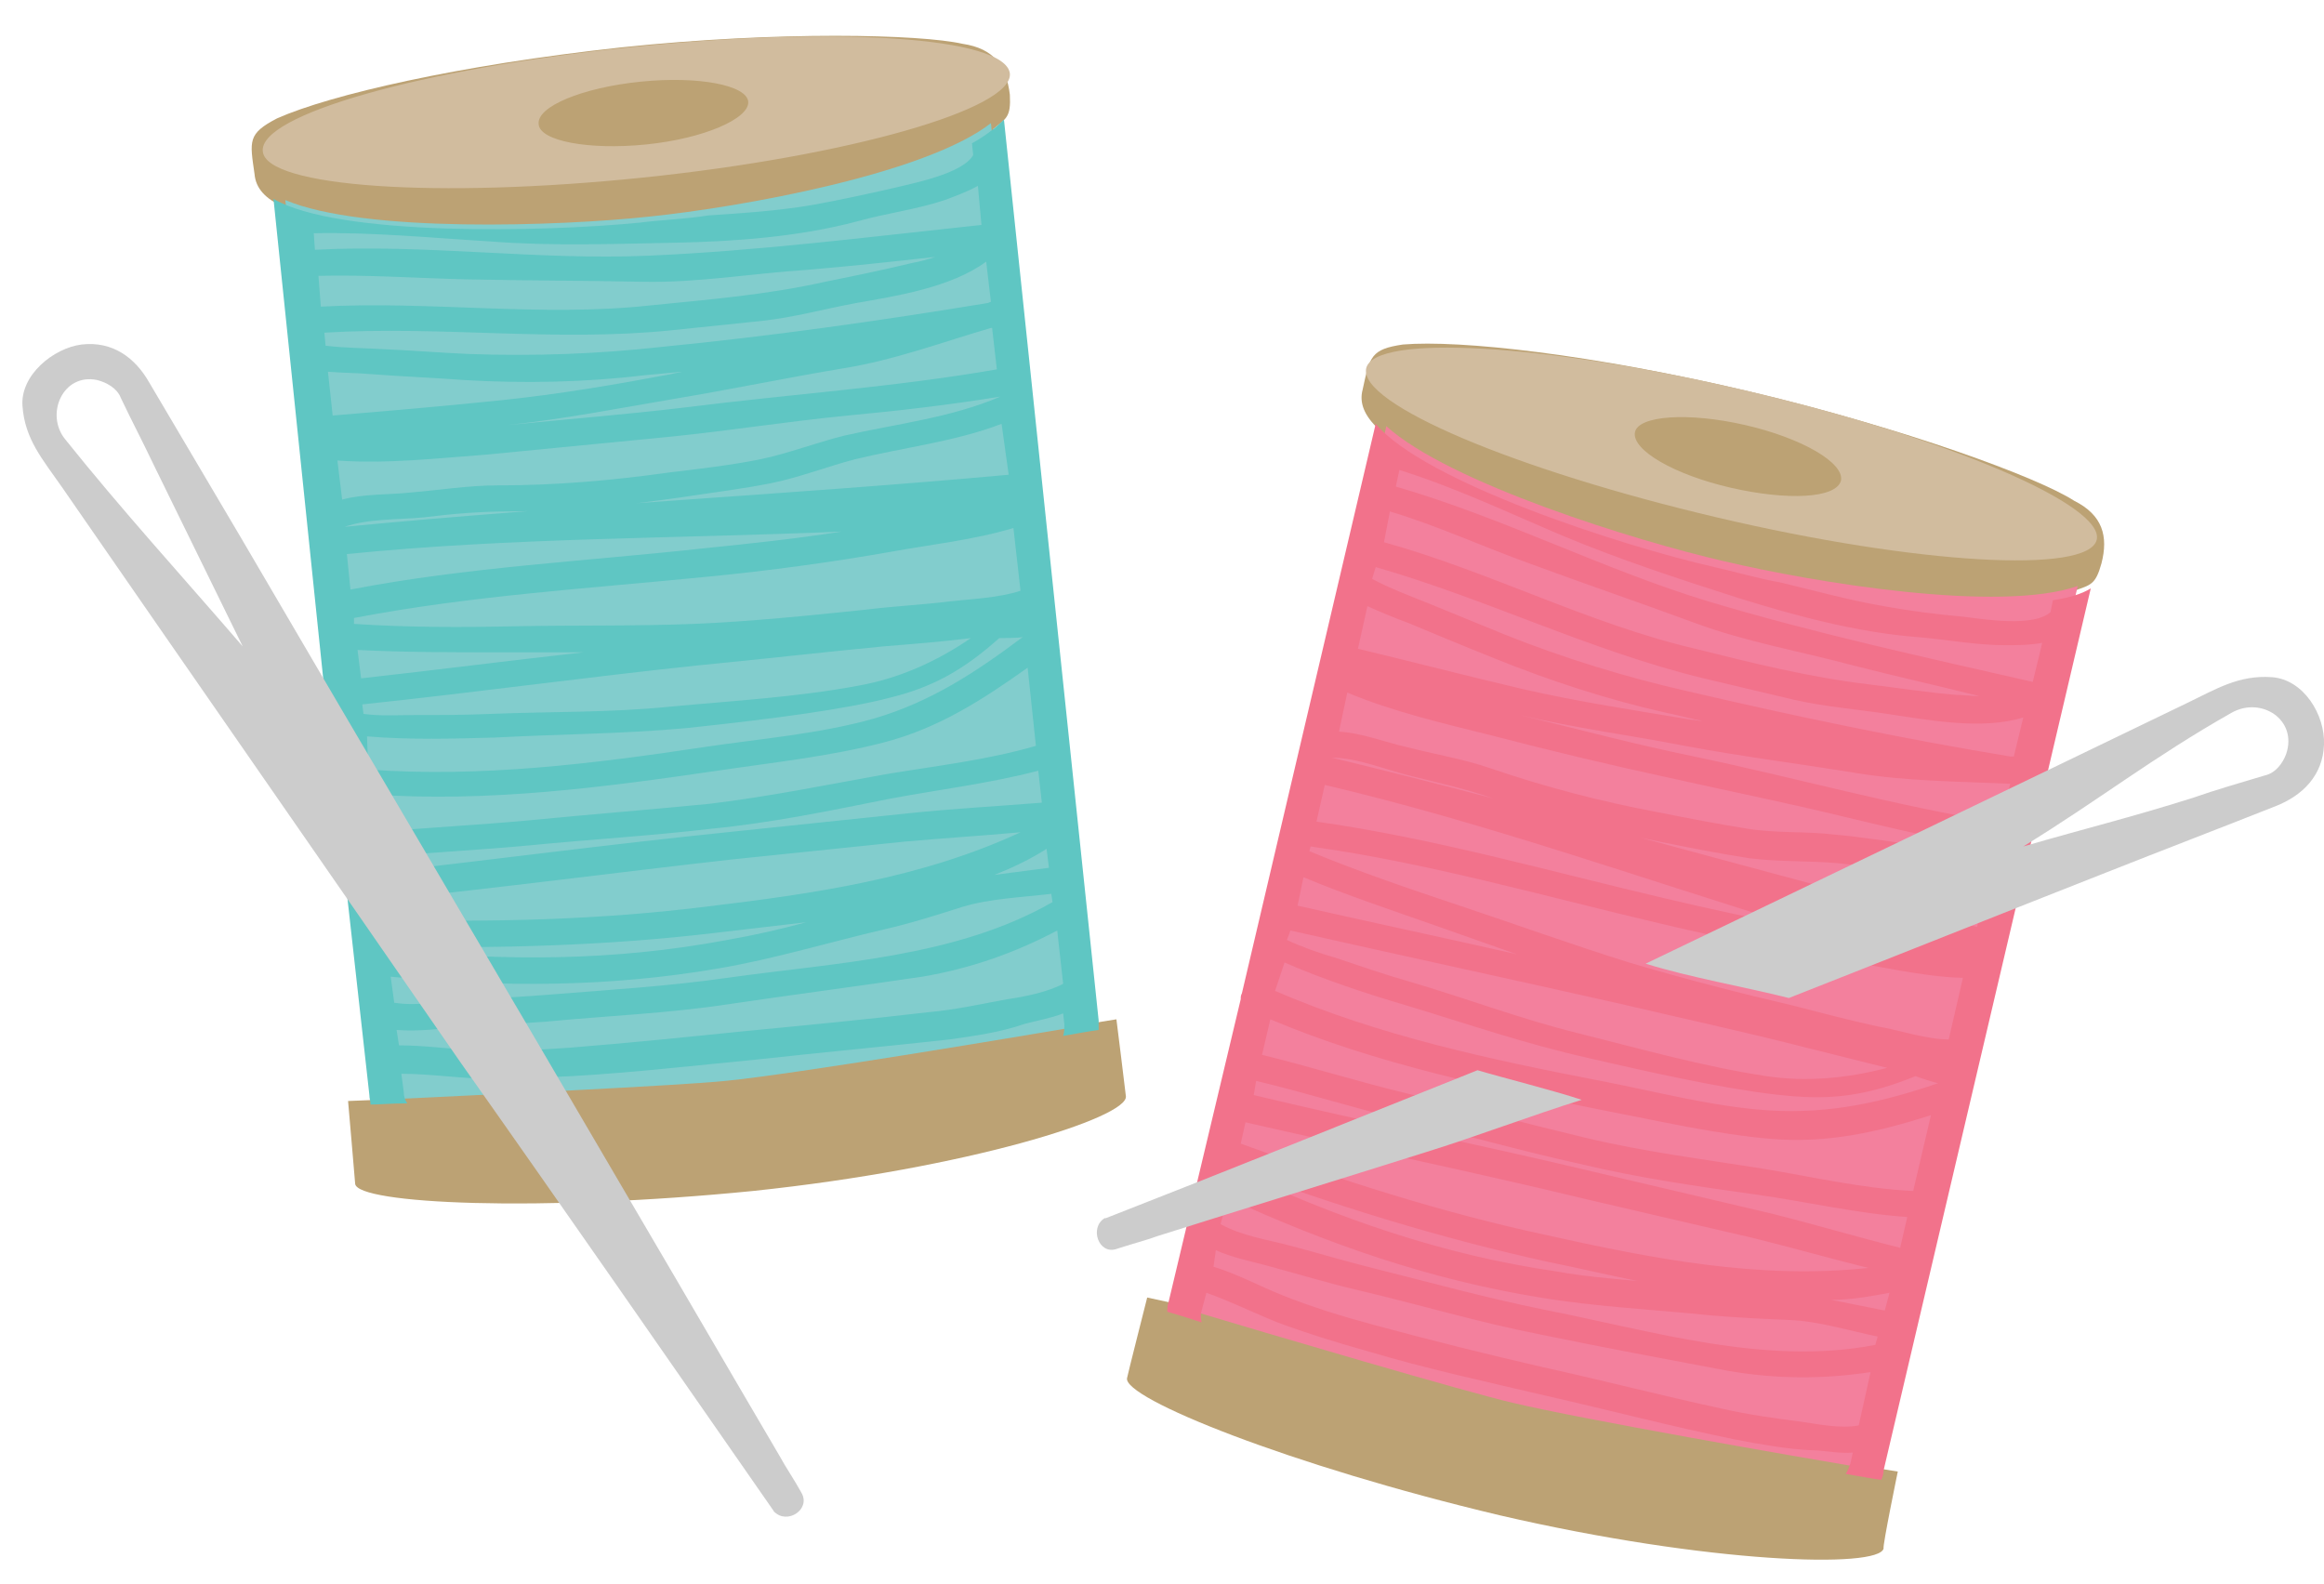 <?xml version="1.0" encoding="utf-8"?>
<!-- Generator: Adobe Illustrator 21.0.2, SVG Export Plug-In . SVG Version: 6.00 Build 0)  -->
<svg role="presentation" version="1.1" xmlns="http://www.w3.org/2000/svg" xmlns:xlink="http://www.w3.org/1999/xlink" x="0px" y="0px"
	 viewBox="0 0 196.3 133.8" style="enable-background:new 0 0 196.3 133.8;" xml:space="preserve">
<style type="text/css">
	.st0{fill:#BCA274;}
	.st1{fill:#D1BC9E;}
	.st2{fill:#F3809D;}
	.st3{fill:#F2728B;}
	.st4{fill:#CCCCCC;}
	.st5{fill:#82CDCD;}
	.st6{fill:#5FC6C3;}
</style>
<g id="Layer_1">
	<path class="st0" d="M160.3,124.3l-2.5-0.4l17.4-74c1.4-0.5,1.8-0.5,2.3-2.3c0.6-2.3,0.1-4.1-2.3-5.3c-3.1-2-14.3-6.1-27.3-9.2
		c-13.5-3.2-24.6-4.4-29.4-4c-2.7,0.4-2.8,1-3.4,3.8c-0.3,1.1,0.1,2.2,1.4,3.4l-17.3,73.8l-2.3-0.5c0,0-1.7,6.7-1.7,6.8
		c-0.4,1.7,13.8,7.4,31.5,11.6c17.7,4.1,32,4.5,32.4,2.8C159,130.6,160.3,124.3,160.3,124.3z"/>
	<path class="st1" d="M147.5,33c-17-4-31.4-4.8-32.1-1.9c-0.7,3,12.6,8.6,29.6,12.6c17,4,31.4,4.8,32.1,1.9
		C177.8,42.7,164.6,37,147.5,33z M146.2,41.2c-4.8-1.1-8.4-3.2-8.1-4.7c0.3-1.4,4.5-1.7,9.3-0.6c4.8,1.1,8.4,3.2,8.1,4.7
		C155.1,42.1,151,42.3,146.2,41.2z"/>
	<path class="st2" d="M127.8,118.5c5.9,1.4,23.7,4.5,30.2,5.6l17.5-74.6c-6.6,2.3-22.3-0.3-29.9-2.1c-7.4-1.7-23.2-6.6-28.5-11.4
		l-17.5,74.4C107.6,112.8,123.9,117.6,127.8,118.5z"/>
	<path class="st3" d="M98.7,110c-0.1,0.3-0.1,0.5-0.1,0.8c0.7,0.2,1.7,0.5,2.9,0.9c-0.1-0.3-0.1-0.7,0-1l0.4-1.5c2,0.7,4,1.7,6,2.5
		c2.4,0.9,5,1.7,7.5,2.4c5,1.5,10.1,2.6,15.2,3.8c5.3,1.2,10.6,2.6,16,3.7c2.1,0.4,4.3,0.8,6.4,0.9c1.1,0,2.3,0.3,3.5,0.2l-0.2,0.9
		c-0.1,0.3-0.2,0.6-0.4,0.9c1.2,0.2,2.2,0.4,3,0.5c0.1-0.2,0.2-0.5,0.2-0.8l17.5-74.5c-0.8,0.5-1.9,0.8-3.2,1l-0.2,1
		c-1.4,1.3-5.7,0.6-7.3,0.4c-2.3-0.2-4.6-0.5-6.8-0.9c-2.9-0.5-5.8-1.3-8.7-2c-1.8-0.3-4.2-1-5.6-1.3c-7.9-1.8-24.5-7.2-28.6-12.1
		l-11.3,48.1c-0.1,0.2-0.1,0.3-0.1,0.5L98.7,110z M159.2,110.7c-1.5-0.3-3-0.6-4.5-0.9c1.6,0,3.3-0.3,4.9-0.6L159.2,110.7z
		 M168.9,69.5c-8.7-1.4-17.2-3.8-25.8-5.6c-4.9-1-9.8-2.3-14.7-3.5c4.6,1.1,9.3,1.7,13.9,2.6c4.8,0.9,9.6,1.5,14.5,2.3
		c4.3,0.7,8.6,0.7,12.9,0.9c0,0,0,0,0.1,0L168.9,69.5z M118.2,39.7c4.8,1.5,9.4,3.7,13.9,5.6c4.8,2,9.7,3.6,14.7,5.2
		c4.8,1.5,10,2.9,15,3.3c2.6,0.2,5,0.7,7.6,0.7c0.9,0,2,0,3.1-0.2l-0.8,3.3c-9.2-2.1-18.4-4.1-27.4-6.8c-8.9-2.7-17.4-7.1-26.4-9.7
		L118.2,39.7z M117.4,43.2c4,1.2,7.9,3,11.8,4.4c4.6,1.7,9.3,3.3,13.9,5c4.3,1.6,8.9,2.4,13.4,3.6c3.5,0.9,7.1,1.7,10.7,2.6
		c-0.7,0-1.3-0.1-1.9-0.1c-2.5-0.2-5-0.6-7.5-0.9c-5-0.6-9.8-1.8-14.6-3c-9-2.1-17.3-6.5-26.3-9L117.4,43.2z M116.2,47.9
		c9.4,2.7,18.2,7.1,27.7,9.4l7.6,1.8c2.6,0.6,5.3,0.8,7.9,1.2c3.4,0.5,8,1.4,11.5,0.3l-0.8,3.3c-0.1,0-0.2,0-0.3,0
		c-9.1-1.5-18.2-3.4-27.2-5.5c-5.3-1.2-10.5-2.8-15.5-4.8c-2.2-0.9-4.4-1.8-6.6-2.7c-1.5-0.6-3.1-1.2-4.6-2L116.2,47.9z M115.5,51.2
		c1.1,0.5,2.3,1,3.4,1.4c2.4,1,4.8,2,7.3,3c4.7,1.9,9.6,3.5,14.5,4.6c1,0.2,2.1,0.5,3.1,0.7c-0.3,0-0.6-0.1-0.9-0.1
		c-4.8-0.8-9.5-1.5-14.3-2.6c-4.7-1.1-9.3-2.3-13.9-3.4L115.5,51.2z M113.8,58.5c3.8,1.6,8.1,2.6,12.1,3.6c5,1.3,10,2.5,15.1,3.6
		c4.9,1.1,9.9,2.1,14.8,3.3c4.2,1,8.4,2,12.7,2.7l0,0c-4.5,0.3-9-0.8-13.5-1.2c-2.5-0.3-4.9-0.1-7.4-0.5c-2.5-0.4-5.1-0.9-7.6-1.4
		c-4.8-0.9-9.4-2.1-14.1-3.7c-2.3-0.8-4.8-1.2-7.1-1.8c-1.8-0.4-3.8-1.2-5.7-1.3L113.8,58.5z M112.5,64c2.1,0,4.5,1,6.5,1.5
		c2.4,0.6,4.7,1.1,7,1.9c4.7,1.6,9.3,2.7,14.2,3.7c2.5,0.5,5,1,7.6,1.4c2.4,0.3,4.9,0.2,7.3,0.4c4.2,0.4,8.5,1.4,12.7,1.2l-0.8,4.2
		C148.8,73.7,130.7,68.4,112.5,64L112.5,64z M111.9,66.3c13.6,3.2,26.7,7.9,40.1,12c-3.8-0.7-7.5-1.5-11.3-2.4
		c-9.8-2.3-19.6-5.1-29.5-6.5L111.9,66.3z M110.7,71.5c10,1.4,19.7,4.2,29.5,6.5c5,1.2,10.1,2.2,15.2,3.1c3.4,0.5,6.9,1.4,10.4,1.5
		l-1.2,5.2c-1.9,0-4.2-0.8-6-1.1c-2.3-0.5-4.6-1.1-6.9-1.7c-4.7-1.1-9.4-2.3-14.1-3.7c-4.8-1.5-9.5-3.2-14.3-4.8
		c-4.2-1.4-8.6-2.9-12.7-4.6L110.7,71.5z M110.1,74.1c3.6,1.5,7.5,2.8,11.2,4.1c2.3,0.8,4.5,1.6,6.8,2.4c-6.2-1.4-12.3-2.7-18.5-4.1
		L110.1,74.1z M109,78.6c9.3,2.1,18.6,4.1,27.9,6.2c5.1,1.2,10.2,2.3,15.3,3.6c2.4,0.6,4.8,1.2,7.2,1.8c-3.4,0.9-6.9,1.2-10.2,0.7
		c-5.3-0.8-10.6-2.3-15.8-3.6c-4.9-1.2-9.6-3-14.4-4.4c-2.1-0.6-4.1-1.3-6.2-2c-1.4-0.4-2.8-0.9-4.1-1.5L109,78.6z M108.5,81.3
		c3.2,1.4,6.8,2.6,10.2,3.6c5.3,1.6,10.2,3.3,15.6,4.5c7.3,1.7,13.2,2.9,17.2,3.2c3.7,0.3,6.6-0.2,10.3-1.7c0.2,0.1,1.8,0.6,1.9,0.6
		l0,0c-4.7,1.6-9.1,2.6-14.2,2.3c-4.8-0.3-9.6-1.6-14.3-2.5c-9.3-1.8-18.7-3.8-27.5-7.6L108.5,81.3z M107.3,86.1
		c9,3.8,18.7,5.8,28.2,7.7c4.7,0.9,9.4,2,14.1,2.4c4.8,0.4,9.1-0.6,13.5-2l-1.5,6.4c-4.3-0.2-8.5-1.2-12.8-1.9
		c-5-0.8-9.9-1.4-14.9-2.6c-5-1.2-9.9-2.5-14.9-3.7c-4.2-1-8.3-2.3-12.4-3.3L107.3,86.1z M106.1,91.3c4.2,1,8.3,2.3,12.4,3.3
		c5,1.2,9.9,2.6,14.9,3.7c5,1.2,9.9,1.9,14.9,2.6c4.3,0.6,8.5,1.6,12.8,1.9l-0.6,2.6c-3.6-0.9-7.3-2-10.9-2.9l-14.9-3.5
		c-9.6-2.3-19.2-4.2-28.8-6.5L106.1,91.3z M105.2,94.8c9.6,2.2,19.3,4.2,28.8,6.5l14.2,3.3c3.2,0.8,6.4,1.7,9.6,2.5
		c-9.2,1-18.3-0.8-27.3-2.8c-8.8-1.9-17.2-4.6-25.7-7.7L105.2,94.8z M104.3,98.7c8.7,3.2,17.4,5.9,26.5,7.9c2.5,0.5,5,1.1,7.5,1.6
		c-2.3-0.2-4.6-0.4-6.8-0.8c-9.7-1.4-18.5-4.5-27.3-8.6L104.3,98.7z M103.7,101.2c8.5,3.9,17.1,6.9,26.4,8.4c4.8,0.8,9.5,1,14.3,1.5
		c2.3,0.2,4.5,0.3,6.8,0.4c2.4,0.1,5,0.9,7.4,1.4l-0.2,0.7c-9.3,1.8-18.9-1.2-28.1-3c-4.9-1-9.6-2.3-14.4-3.5
		c-2.4-0.6-4.7-1.3-7-1.9c-1.9-0.5-4-0.8-5.8-1.8L103.7,101.2z M102.7,105.6c1.3,0.6,2.8,0.9,4.3,1.3c2.6,0.7,5.2,1.5,7.8,2.1
		c5.1,1.2,10.1,2.7,15.2,3.7c5.3,1.1,10.7,2.1,16,3.1c4.1,0.7,8,0.7,12,0.1l-1,4.5c-1.5,0.3-3.4-0.1-4.8-0.3
		c-2.3-0.3-4.5-0.6-6.7-1.1c-5.1-1.1-10.1-2.4-15.1-3.5c-4.8-1.1-9.6-2.3-14.4-3.6c-2.6-0.7-5.2-1.5-7.7-2.5c-2-0.8-3.8-1.8-5.8-2.4
		L102.7,105.6z"/>
	<path class="st4" d="M196.3,62.9c0.1-2.5-1.7-5.5-4.4-5.7c-2.8-0.2-4.7,1-7.2,2.2c-15.1,7.3-30.5,14.7-45.7,22
		c3.9,1.2,8.1,1.9,12.1,2.9c8.9-3.5,17.9-7.1,26.8-10.6c4.8-1.9,9.5-3.7,14.3-5.6C194.5,67.2,196.2,65.5,196.3,62.9z M193.1,63.7
		c-0.3,0.8-0.9,1.6-1.8,1.8c-2,0.6-4.1,1.2-6.1,1.9c-5.4,1.7-8.8,2.5-14.3,4.1c6.5-4,10.9-7.5,17.6-11.3
		C191,58.8,194.1,60.8,193.1,63.7z"/>
	<path class="st4" d="M124.8,90.4c-10.5,4.2-20.9,8.4-31.4,12.5c0,0-0.1,0-0.1,0c-1.3,0.8-0.5,3.1,1,2.6c1.2-0.4,2.4-0.7,3.5-1.1
		c7.6-2.4,15.1-4.7,22.7-7.1c3.9-1.2,9.2-3.2,13.1-4.4C131.2,92.1,126.8,91,124.8,90.4z"/>
	<path class="st0" d="M94.3,86.1l-2.5,0.4l-7.9-75.6c1.1-0.9,1.5-1,1.4-2.9C85,5.6,84,4.1,81.3,3.7C77.8,2.9,65.8,2.6,52.5,4
		C38.7,5.5,27.9,8,23.4,10c-2.5,1.3-2.3,1.9-1.9,4.7c0.1,1.2,0.9,2.1,2.5,2.8l7.9,75.4L29.4,93c0,0,0.6,6.9,0.6,7
		c0.2,1.7,15.5,2.4,33.6,0.6c18.1-1.9,31.7-6.2,31.5-8C95.1,92.5,94.3,86.1,94.3,86.1z"/>
	<path class="st1" d="M53.1,4c-17.4,1.8-31.3,5.7-30.9,8.8c0.3,3,14.7,4,32.1,2.2c17.4-1.8,31.3-5.8,31-8.8
		C84.9,3.1,70.5,2.2,53.1,4z M54.6,12.2c-4.9,0.5-9-0.3-9.1-1.7c-0.2-1.5,3.7-3.1,8.6-3.6c4.9-0.5,9,0.3,9.1,1.7
		C63.3,10,59.5,11.7,54.6,12.2z"/>
	<path class="st5" d="M61.3,91.3c6-0.6,23.9-3.6,30.4-4.7l-8-76.2c-5.5,4.3-21.1,7.1-28.9,7.9c-7.5,0.8-24.1,1.4-30.7-1.4l7.9,76
		C40.4,92.5,57.4,91.7,61.3,91.3z"/>
	<path class="st6" d="M31.2,92.5c0,0.3,0.1,0.5,0.1,0.8c0.7,0,1.8-0.1,3.1-0.1c-0.2-0.3-0.3-0.6-0.3-1l-0.2-1.5
		c2.1,0,4.3,0.3,6.5,0.4c2.6,0.1,5.3-0.1,7.9-0.2c5.2-0.3,10.4-0.9,15.6-1.4c5.4-0.6,10.9-1.1,16.3-1.7c2.1-0.3,4.3-0.6,6.3-1.3
		c1.1-0.3,2.3-0.5,3.3-0.9l0.1,0.9c0,0.4,0,0.7-0.1,1c1.2-0.2,2.2-0.4,3-0.5c0-0.3,0-0.5,0-0.8l-8-76.1c-0.7,0.7-1.6,1.4-2.7,2
		l0.1,1c-0.9,1.6-5.2,2.4-6.8,2.8c-2.2,0.5-4.5,1-6.7,1.4c-2.9,0.5-5.9,0.7-8.9,0.9c-1.8,0.3-4.3,0.4-5.7,0.6
		c-8.1,0.8-25.5,1.2-31-2l5.1,49.2c0,0.2,0,0.4,0.1,0.5L31.2,92.5z M88.6,73.3c-1.5,0.2-3.1,0.4-4.6,0.6c1.5-0.6,3-1.3,4.4-2.2
		L88.6,73.3z M84.2,31.2c-8.6,1.5-17.5,2.1-26.2,3.2c-5,0.6-10,1-15.1,1.5c4.7-0.5,9.3-1.4,14-2.2c4.8-0.8,9.6-1.8,14.4-2.6
		c4.3-0.7,8.3-2.2,12.4-3.4c0,0,0,0,0.1,0L84.2,31.2z M26.5,19.7c5-0.1,10,0.4,15,0.7c5.2,0.4,10.4,0.2,15.6,0.1
		c5-0.1,10.4-0.5,15.3-1.8c2.5-0.7,5-1,7.4-1.8c0.8-0.3,1.9-0.7,2.8-1.2l0.3,3.3c-9.4,1-18.8,2.2-28.2,2.6c-9.3,0.4-18.8-1-28.1-0.5
		L26.5,19.7z M26.9,23.3c4.2-0.1,8.4,0.2,12.6,0.3c4.9,0.1,9.8,0.1,14.8,0.2c4.6,0.1,9.2-0.7,13.8-1c3.6-0.3,7.3-0.7,10.9-1.1
		c-0.6,0.2-1.3,0.4-1.9,0.5c-2.5,0.6-4.9,1.1-7.4,1.6c-4.9,1.1-9.8,1.5-14.8,2c-9.2,1-18.5-0.4-27.8,0.1L26.9,23.3z M27.4,28.1
		c9.8-0.6,19.5,0.8,29.3-0.2l7.7-0.8c2.7-0.3,5.2-1,7.9-1.5c3.4-0.6,8-1.3,11-3.5l0.4,3.4c-0.1,0-0.2,0.1-0.3,0.1
		c-9.1,1.5-18.3,2.8-27.5,3.7c-5.4,0.6-10.8,0.8-16.3,0.6c-2.4-0.1-4.7-0.3-7.1-0.4c-1.6-0.1-3.4-0.1-5-0.3L27.4,28.1z M27.7,31.4
		c1.2,0.1,2.5,0.1,3.6,0.2c2.6,0.2,5.2,0.3,7.9,0.5c5,0.3,10.2,0.2,15.2-0.4c1.1-0.1,2.1-0.2,3.2-0.3c-0.3,0.1-0.6,0.1-0.9,0.2
		c-4.8,0.9-9.5,1.7-14.3,2.2c-4.8,0.5-9.5,0.9-14.3,1.3L27.7,31.4z M28.5,38.9c4.2,0.3,8.5-0.2,12.6-0.5c5.1-0.5,10.3-1,15.4-1.5
		c5-0.5,10-1.3,15.1-1.8c4.3-0.4,8.6-0.9,12.9-1.6l0,0c-4.2,1.8-8.8,2.3-13.2,3.3c-2.4,0.6-4.7,1.5-7.1,2c-2.5,0.5-5.1,0.8-7.6,1.1
		C51.6,40.6,46.9,41,42,41c-2.4,0-4.9,0.4-7.3,0.6c-1.8,0.2-4,0.1-5.8,0.6L28.5,38.9z M29.1,44.5c2-0.7,4.6-0.6,6.7-0.8
		c2.4-0.3,4.8-0.5,7.2-0.5c5,0,9.7-0.5,14.6-1.2c2.6-0.4,5.1-0.7,7.6-1.2c2.4-0.5,4.7-1.4,7-2c4.1-1,8.5-1.5,12.4-3l0.6,4.3
		C66.6,41.8,47.7,42.7,29.1,44.5L29.1,44.5z M29.3,46.8c13.9-1.4,27.9-1.3,41.8-1.9c-3.8,0.6-7.6,1-11.5,1.4
		c-10,1.1-20.2,1.6-30,3.5L29.3,46.8z M29.9,52.2c9.9-1.9,20-2.5,30-3.5c5.1-0.5,10.3-1.2,15.4-2.1c3.3-0.6,7-1,10.3-2l0.6,5.3
		c-1.8,0.6-4.2,0.7-6,0.9c-2.4,0.3-4.7,0.4-7.1,0.7c-4.8,0.5-9.7,1-14.5,1.2c-5,0.2-10,0.1-15.1,0.2c-4.5,0.1-9.1,0.1-13.6-0.2
		L29.9,52.2z M30.2,54.9c3.9,0.2,8,0.2,11.9,0.2c2.4,0,4.8,0,7.2,0c-6.3,0.7-12.5,1.5-18.8,2.2L30.2,54.9z M30.6,59.5
		c9.5-1,18.9-2.3,28.4-3.3c5.2-0.5,10.4-1.1,15.6-1.6c2.5-0.2,5-0.4,7.4-0.7c-2.9,2-6.1,3.4-9.4,4c-5.3,1-10.8,1.3-16.1,1.8
		c-5,0.5-10,0.4-15,0.6c-2.2,0.1-4.3,0.1-6.5,0.1c-1.4,0-2.9,0.1-4.3-0.1L30.6,59.5z M31,62.2c3.5,0.3,7.3,0.2,10.8,0.1
		c5.6-0.3,10.7-0.3,16.2-0.8c7.5-0.8,13.5-1.6,17.3-2.6c3.6-0.9,6.2-2.4,9.1-5c0.2,0,1.8,0,2-0.1l0,0c-4,3-7.8,5.5-12.6,6.9
		c-4.6,1.3-9.6,1.7-14.3,2.4c-9.3,1.4-18.9,2.6-28.4,1.9L31,62.2z M31.4,67.1c9.8,0.7,19.6-0.6,29.2-2c4.7-0.7,9.5-1.2,14.1-2.4
		c4.6-1.2,8.3-3.6,12.1-6.3l0.7,6.6c-4.1,1.2-8.5,1.7-12.7,2.4c-5,0.9-9.9,1.9-14.9,2.5c-5.1,0.5-10.2,0.9-15.3,1.4
		c-4.3,0.4-8.6,0.6-12.8,1L31.4,67.1z M32,72.4c4.3-0.4,8.6-0.6,12.8-1c5.1-0.5,10.2-0.8,15.3-1.4c5.1-0.5,9.9-1.5,14.9-2.5
		c4.2-0.8,8.5-1.3,12.7-2.4l0.3,2.7c-3.7,0.3-7.5,0.5-11.3,0.9l-15.3,1.6c-9.8,1-19.6,2.3-29.4,3.4L32,72.4z M32.4,76
		c9.8-1,19.6-2.3,29.4-3.4l14.5-1.5c3.3-0.3,6.6-0.5,9.9-0.8c-8.4,3.9-17.5,5.2-26.7,6.3c-8.9,1.1-17.8,1.3-26.8,1.1L32.4,76z
		 M32.8,80c9.3,0.1,18.4-0.1,27.6-1.2c2.5-0.3,5.1-0.6,7.7-0.9c-2.2,0.6-4.4,1.1-6.7,1.5c-9.6,1.8-18.9,1.8-28.6,0.8L32.8,80z
		 M33,82.5c9.4,0.9,18.4,0.9,27.7-0.7c4.7-0.8,9.3-2.2,14-3.3c2.2-0.5,4.4-1.2,6.6-1.9c2.3-0.7,5-0.8,7.5-1.1l0.1,0.7
		c-8.2,4.7-18.3,5.1-27.5,6.4c-4.9,0.7-9.8,1-14.8,1.4c-2.4,0.2-4.8,0.3-7.3,0.5c-2,0.1-4.1,0.5-6,0.2L33,82.5z M33.5,87
		c1.5,0.1,3,0,4.5-0.2c2.7-0.2,5.4-0.3,8.1-0.5c5.2-0.5,10.4-0.7,15.6-1.5c5.4-0.8,10.8-1.5,16.2-2.3c4.1-0.7,7.8-2,11.4-3.9
		l0.5,4.5c-1.3,0.7-3.3,1.1-4.7,1.3c-2.2,0.4-4.4,0.9-6.7,1.1c-5.1,0.6-10.3,1.1-15.5,1.6c-4.9,0.5-9.8,1-14.8,1.4
		c-2.7,0.2-5.4,0.3-8.1,0.2c-2.1-0.1-4.2-0.4-6.3-0.4L33.5,87z"/>
</g>
<g id="Layer_2">
	<path class="st4" d="M20.5,54.6c-5-5.8-10.2-11.5-15-17.5c-1.7-2.1-0.2-5.6,2.7-5c0.8,0.2,1.7,0.7,2,1.5c0.9,1.9,1.9,3.8,2.8,5.7
		C15.5,44.4,18,49.5,20.5,54.6 M65.4,127.7c1.1,1.1,3.1-0.2,2.3-1.6c-0.6-1.1-1.3-2.1-1.9-3.2c-4-6.8-8-13.7-12-20.5
		c-11.1-19-22.3-37.9-33.4-56.9c-2.6-4.4-5.2-8.8-7.8-13.2c-1.2-2.1-3.1-3.5-5.7-3.2c-2.4,0.3-5.2,2.6-5,5.2
		c0.2,2.8,1.7,4.5,3.3,6.8c11.2,16.2,22.4,32.3,33.6,48.5C47.7,102.2,56.5,114.9,65.4,127.7C65.3,127.6,65.3,127.7,65.4,127.7"/>
</g>
</svg>
